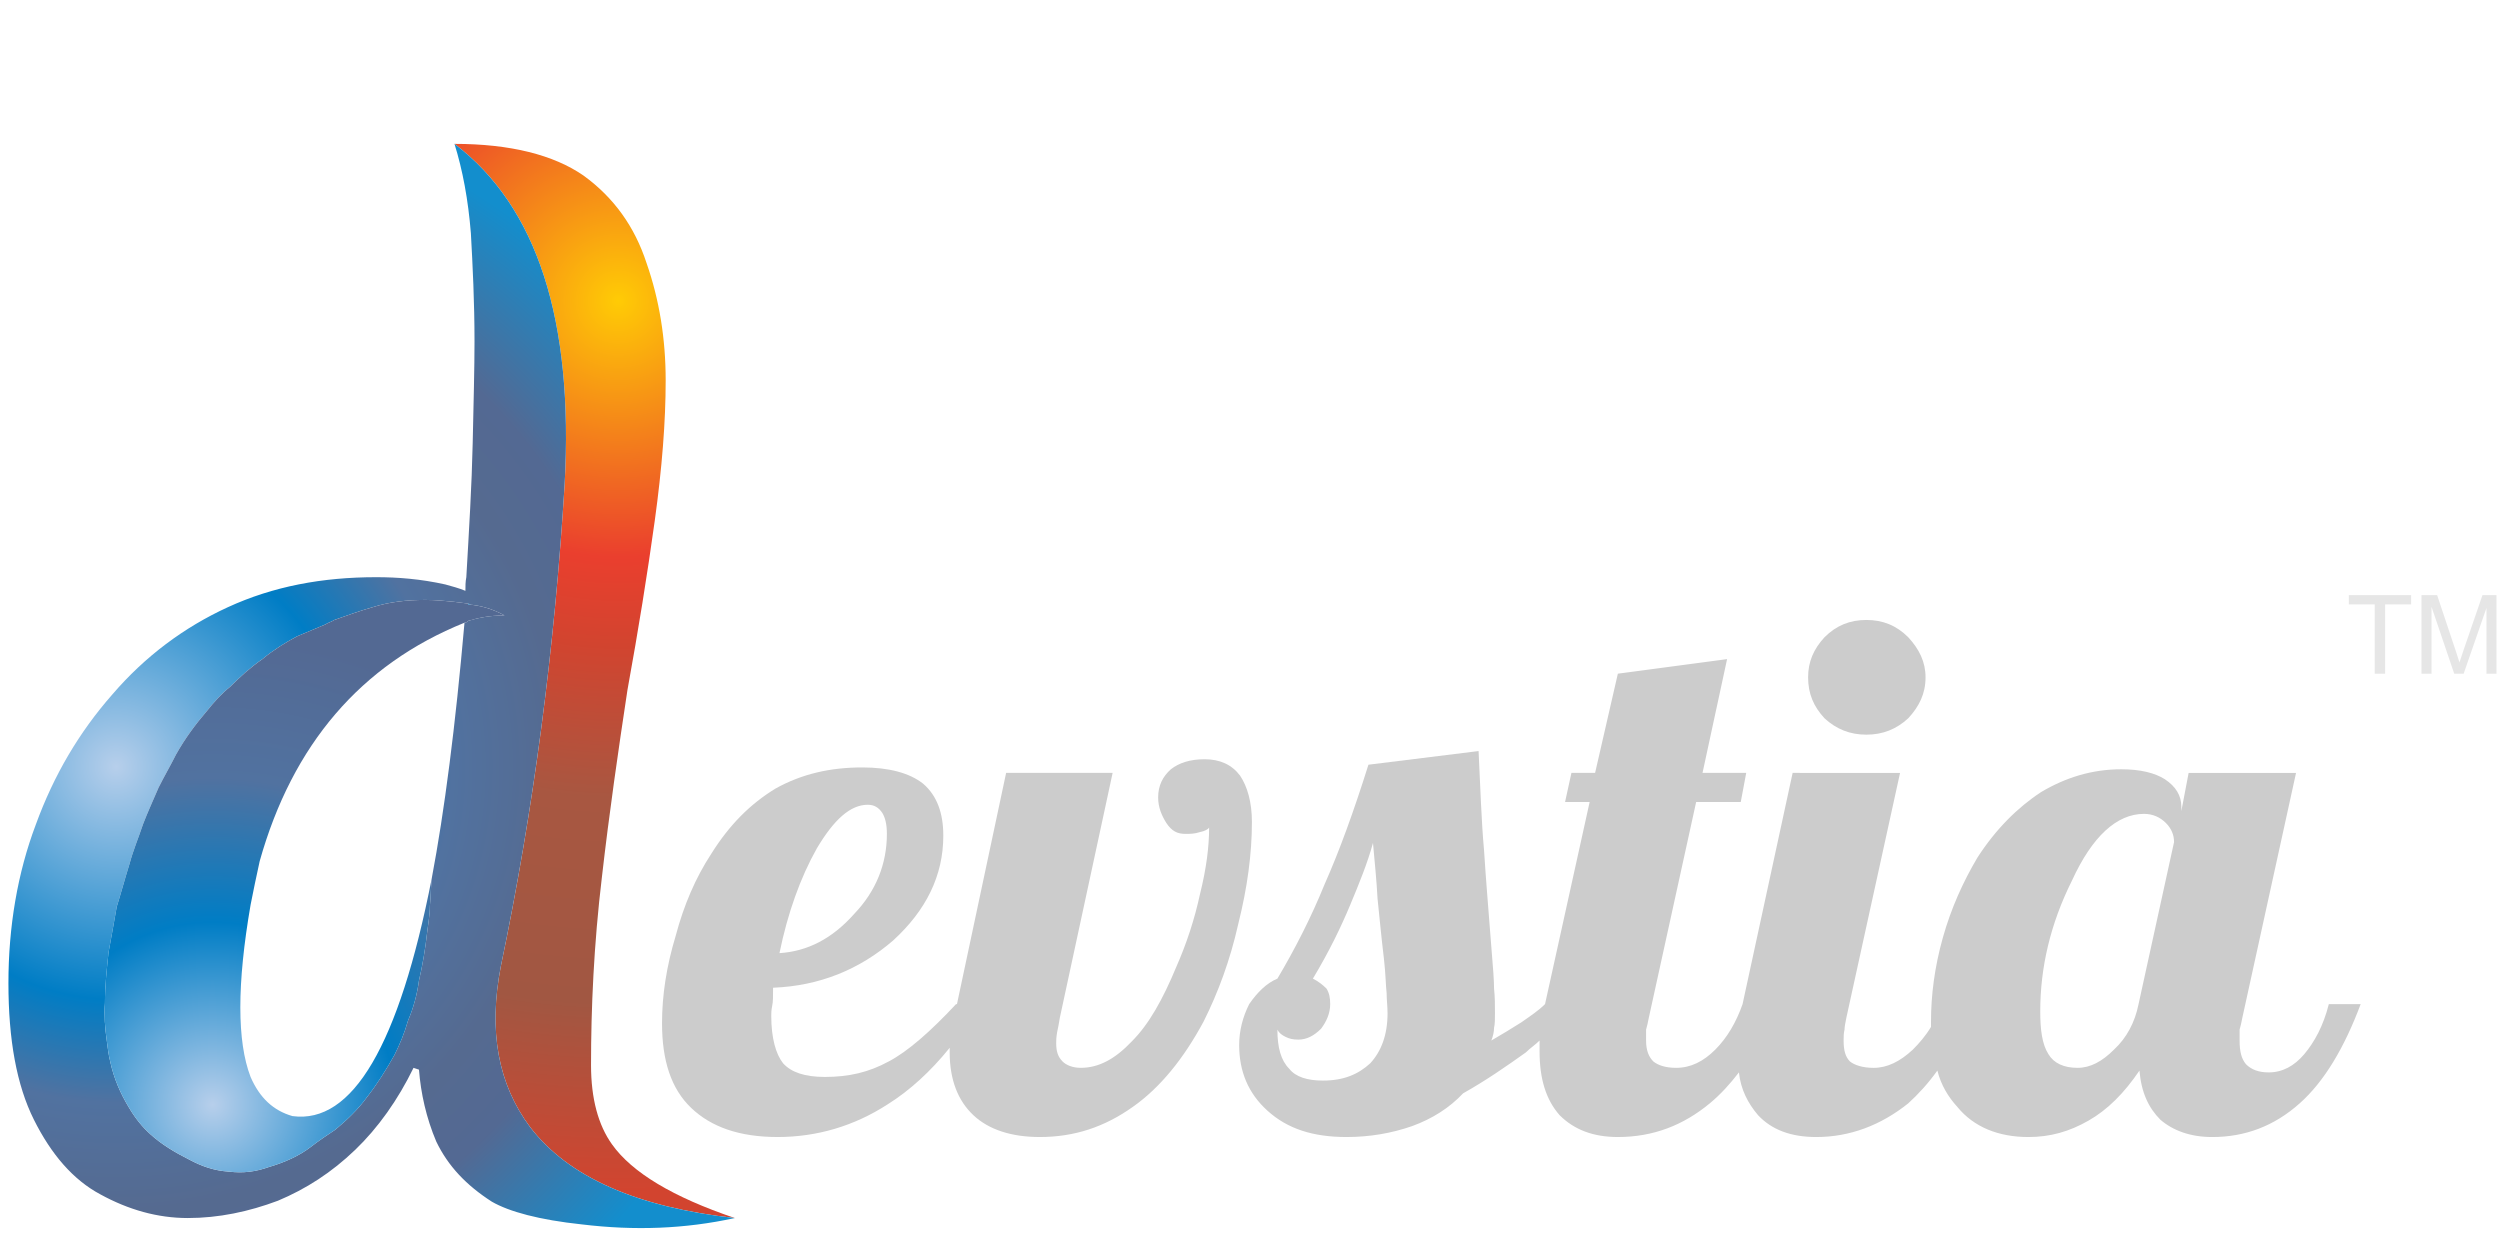 <?xml version="1.0" encoding="UTF-8" standalone="no"?>
<svg
   version="1.1"
   x="0"
   y="0"
   viewBox="0 0 74.7 37.5"
   xml:space="preserve"
   id="svg13"
   sodipodi:docname="logo-header-color.svg"
   inkscape:version="1.2.2 (b0a8486, 2022-12-01)"
   width="74.7"
   height="37.5"
   xmlns:inkscape="http://www.inkscape.org/namespaces/inkscape"
   xmlns:sodipodi="http://sodipodi.sourceforge.net/DTD/sodipodi-0.dtd"
   xmlns="http://www.w3.org/2000/svg"
   xmlns:svg="http://www.w3.org/2000/svg"><defs
   id="defs13"><radialGradient
   id="SVGID_1_"
   cx="0"
   cy="119.1"
   r="819.2"
   gradientTransform="matrix(0.125,0,0,0.125,66.999,2.353)"
   gradientUnits="userSpaceOnUse">
		<stop
   offset="0"
   style="stop-color:#FFCB05"
   id="stop1" />
		<stop
   offset="0.275"
   style="stop-color:#EA3F2E"
   id="stop2" />
		<stop
   offset="0.369"
   style="stop-color:#D2442F"
   id="stop3" />
		<stop
   offset="0.533"
   style="stop-color:#A85741"
   id="stop4" />
		<stop
   offset="0.753"
   style="stop-color:#A15742"
   id="stop5" />
		<stop
   offset="0.957"
   style="stop-color:#D2442F"
   id="stop6" />
	</radialGradient><radialGradient
   id="SVGID_2_"
   cx="0"
   cy="119.1"
   r="819.2"
   gradientTransform="matrix(0.095,0,0,0.095,11.83,57.106)"
   gradientUnits="userSpaceOnUse">
		<stop
   offset="0"
   style="stop-color:#B7CFEB"
   id="stop7" />
		<stop
   offset="0.329"
   style="stop-color:#007DC5"
   id="stop8" />
		<stop
   offset="0.474"
   style="stop-color:#5172A0"
   id="stop9" />
		<stop
   offset="0.627"
   style="stop-color:#556A90"
   id="stop10" />
		<stop
   offset="0.737"
   style="stop-color:#536993"
   id="stop11" />
		<stop
   offset="0.957"
   style="stop-color:#138ECD"
   id="stop12" />
	</radialGradient><radialGradient
   id="SVGID_3_"
   cx="0"
   cy="119.1"
   r="819.2"
   gradientTransform="matrix(0.077,0,0,0.077,22.431,96.381)"
   gradientUnits="userSpaceOnUse">
		<stop
   offset="0"
   style="stop-color:#B7CFEB"
   id="stop13" />
		<stop
   offset="0.318"
   style="stop-color:#007DC5"
   id="stop14" />
		<stop
   offset="0.569"
   style="stop-color:#5172A0"
   id="stop15" />
		<stop
   offset="0.816"
   style="stop-color:#536993"
   id="stop16" />
	</radialGradient><filter
   style="color-interpolation-filters:sRGB"
   inkscape:label="Lightness-Contrast"
   id="filter13"
   x="0"
   y="0"
   width="1"
   height="1"><feColorMatrix
     values="1.5 0 0 0 -0.25 0 1.5 0 0 -0.25 0 0 1.5 0 -0.25 0 0 0 1 0"
     id="feColorMatrix13" /></filter>
	
		<radialGradient
   id="radialGradient22"
   cx="0"
   cy="119.1"
   r="819.2"
   gradientTransform="matrix(0.125,0,0,0.125,66.999,2.353)"
   gradientUnits="userSpaceOnUse">
		<stop
   offset="0"
   style="stop-color:#FFCB05"
   id="stop17" />
		<stop
   offset="0.275"
   style="stop-color:#EA3F2E"
   id="stop18" />
		<stop
   offset="0.369"
   style="stop-color:#D2442F"
   id="stop19" />
		<stop
   offset="0.533"
   style="stop-color:#A85741"
   id="stop20" />
		<stop
   offset="0.753"
   style="stop-color:#A15742"
   id="stop21" />
		<stop
   offset="0.957"
   style="stop-color:#D2442F"
   id="stop22" />
	</radialGradient>
	
	
		<radialGradient
   id="radialGradient28"
   cx="0"
   cy="119.1"
   r="819.2"
   gradientTransform="matrix(0.095,0,0,0.095,11.83,57.106)"
   gradientUnits="userSpaceOnUse">
		<stop
   offset="0"
   style="stop-color:#B7CFEB"
   id="stop23" />
		<stop
   offset="0.329"
   style="stop-color:#007DC5"
   id="stop24" />
		<stop
   offset="0.474"
   style="stop-color:#5172A0"
   id="stop25" />
		<stop
   offset="0.627"
   style="stop-color:#556A90"
   id="stop26" />
		<stop
   offset="0.737"
   style="stop-color:#536993"
   id="stop27" />
		<stop
   offset="0.957"
   style="stop-color:#138ECD"
   id="stop28" />
	</radialGradient>
	
	
		<radialGradient
   id="radialGradient32"
   cx="0"
   cy="119.1"
   r="819.2"
   gradientTransform="matrix(0.077,0,0,0.077,22.431,96.381)"
   gradientUnits="userSpaceOnUse">
		<stop
   offset="0"
   style="stop-color:#B7CFEB"
   id="stop29" />
		<stop
   offset="0.318"
   style="stop-color:#007DC5"
   id="stop30" />
		<stop
   offset="0.569"
   style="stop-color:#5172A0"
   id="stop31" />
		<stop
   offset="0.816"
   style="stop-color:#536993"
   id="stop32" />
	</radialGradient>
	
	
	
	
	
</defs><sodipodi:namedview
   id="namedview13"
   pagecolor="#ffffff"
   bordercolor="#000000"
   borderopacity="0.25"
   inkscape:showpageshadow="2"
   inkscape:pageopacity="0.0"
   inkscape:pagecheckerboard="0"
   inkscape:deskcolor="#d1d1d1"
   inkscape:zoom="18.37341"
   inkscape:cx="44.112661"
   inkscape:cy="19.022054"
   inkscape:window-width="1891"
   inkscape:window-height="1027"
   inkscape:window-x="0"
   inkscape:window-y="25"
   inkscape:window-maximized="0"
   inkscape:current-layer="svg13"
   showgrid="false" />
  <style
   id="style1">
    .st0{fill:#fff}
  </style>
  
  
  
  
  
  
  
  
  
  
  
  
  
<path
   fill="url(#SVGID_1_)"
   d="M 63.2,3.5 C 59.9,1.2 55.1,0 49,0 c 9.1,6.9 13.1,19.4 12.1,37.4 -1.1,18 -3.4,35.7 -7,52.9 -1.4,7.2 -0.3,13 3.2,17.7 4.2,5.5 11.7,8.8 22.5,10 C 73,115.7 68.5,113 66.3,109.9 64.8,107.8 64,104.9 64,101.2 64,95 64.3,88 65.2,80.5 66,73.5 67,66.6 68,60 69.2,53.4 70.2,47.2 71,41.4 71.8,35.6 72.2,30.5 72.2,26 72.2,21.4 71.5,17.1 70.1,13.1 68.8,9.1 66.5,5.9 63.2,3.5 Z"
   id="path6"
   style="fill:url(#SVGID_1_);filter:url(#filter13)"
   transform="matrix(0.272,0,0,0.272,0.252,4.299)" /><path
   fill="url(#SVGID_2_)"
   d="m 50.8,9.8 c 0.2,3.6 0.4,7.6 0.4,11.9 0,2.9 -0.1,6.7 -0.2,11.2 -0.1,4.6 -0.4,9.5 -0.7,14.7 -0.1,0.5 -0.1,1 -0.1,1.5 -0.7,-0.3 -1.5,-0.5 -2.2,-0.7 -2.7,-0.6 -5.2,-0.8 -7.6,-0.8 -5.9,0 -11.3,1 -16.3,3.3 C 19.3,53.1 15,56.3 11.4,60.5 7.8,64.6 5,69.3 3,74.8 1,80.1 0,86 0,92.2 c 0,6.2 0.9,11.2 2.8,15 1.9,3.8 4.3,6.6 7.3,8.2 3.1,1.7 6.3,2.6 9.6,2.6 3.4,0 6.7,-0.7 9.9,-1.9 3.1,-1.3 5.9,-3.1 8.5,-5.6 2.5,-2.4 4.7,-5.5 6.4,-9 l 0.6,0.2 c 0.2,2.6 0.8,5.3 1.9,7.9 1.3,2.7 3.3,4.8 6.1,6.6 1.9,1.1 5.2,2 9.9,2.5 5.8,0.7 11.3,0.5 16.8,-0.7 C 69,116.8 61.5,113.5 57.3,108 53.8,103.3 52.7,97.5 54.1,90.3 57.7,73.1 60,55.4 61.1,37.4 62.1,19.4 58.1,6.9 49,0 c 0.9,2.9 1.5,6.1 1.8,9.8 z M 27.9,56.6 c 1.2,-1 2.5,-1.8 3.8,-2.5 l 3.1,-1.3 c 0.3,-0.2 0.7,-0.3 1,-0.5 1.4,-0.5 2.8,-1 4.2,-1.4 1.9,-0.6 3.8,-0.8 5.8,-0.8 1.1,0 2.1,0.1 3.1,0.2 l 1.6,0.2 0.3,0.1 h -0.3 c 1.4,0.1 2.7,0.5 4,1.2 -1.7,0 -3,0.3 -4,0.6 -0.1,0.1 -0.2,0.2 -0.4,0.2 -1,11.4 -2.2,20.7 -3.6,28.1 -0.1,1 -0.1,2 -0.2,3 0,1 -0.2,2 -0.3,2.9 -0.2,1.8 -0.5,3.6 -0.9,5.3 -0.2,1.5 -0.6,3 -1.2,4.4 -0.4,1.4 -0.9,2.6 -1.5,3.8 -0.9,1.6 -1.9,3.2 -3,4.6 -1,1.4 -2.3,2.6 -3.5,3.6 -0.9,0.6 -1.8,1.2 -2.7,1.9 -1.3,1 -2.9,1.7 -4.6,2.2 -1.4,0.5 -2.8,0.7 -4.4,0.5 -1.6,-0.1 -3,-0.6 -4.3,-1.3 -1.6,-0.8 -3.1,-1.7 -4.3,-2.8 -0.9,-0.8 -1.7,-1.8 -2.4,-3 -0.9,-1.5 -1.6,-3.1 -2,-4.9 -0.2,-0.8 -0.3,-1.6 -0.4,-2.4 -0.2,-1.4 -0.3,-2.8 -0.2,-4.1 0,-1.9 0.2,-3.7 0.4,-5.6 0.3,-1.6 0.6,-3.3 0.9,-5 0.5,-1.6 0.9,-3.1 1.4,-4.7 0.4,-1.5 1,-2.9 1.5,-4.4 0.5,-1.3 1.1,-2.6 1.7,-4 0.6,-1.2 1.3,-2.4 1.9,-3.6 1,-1.8 2.2,-3.4 3.4,-4.8 0.8,-1 1.6,-1.9 2.6,-2.7 1.1,-1.1 2.2,-2.1 3.5,-3 z"
   id="path12"
   style="fill:url(#SVGID_2_);filter:url(#filter13)"
   transform="matrix(0.272,0,0,0.272,0.252,4.299)" /><path
   fill="url(#SVGID_3_)"
   d="m 31.7,54.1 c -1.3,0.7 -2.6,1.5 -3.8,2.5 -1.3,0.9 -2.4,1.9 -3.5,3 -1,0.8 -1.8,1.7 -2.6,2.7 -1.2,1.4 -2.4,3 -3.4,4.8 -0.6,1.2 -1.3,2.4 -1.9,3.6 -0.6,1.4 -1.2,2.7 -1.7,4 -0.5,1.5 -1.1,2.9 -1.5,4.4 -0.5,1.6 -0.9,3.1 -1.4,4.7 -0.3,1.7 -0.6,3.4 -0.9,5 -0.2,1.9 -0.4,3.7 -0.4,5.6 -0.1,1.3 0,2.7 0.2,4.1 0.1,0.8 0.2,1.6 0.4,2.4 0.4,1.8 1.1,3.4 2,4.9 0.7,1.2 1.5,2.2 2.4,3 1.2,1.1 2.7,2 4.3,2.8 1.3,0.7 2.7,1.2 4.3,1.3 1.6,0.2 3,0 4.4,-0.5 1.7,-0.5 3.3,-1.2 4.6,-2.2 0.9,-0.7 1.8,-1.3 2.7,-1.9 1.2,-1 2.5,-2.2 3.5,-3.6 1.1,-1.4 2.1,-3 3,-4.6 0.6,-1.2 1.1,-2.4 1.5,-3.8 0.6,-1.4 1,-2.9 1.2,-4.4 0.4,-1.7 0.7,-3.5 0.9,-5.3 0.1,-0.9 0.3,-1.9 0.3,-2.9 0.1,-1 0.1,-2 0.2,-3 -3.6,18.3 -8.7,27 -15.3,26.1 -2.1,-0.6 -3.6,-2 -4.6,-4.3 -1.5,-3.9 -1.5,-10.2 0,-18.9 0.3,-1.5 0.6,-3 1,-4.8 3.6,-12.8 11.1,-21.6 22.5,-26.2 0.2,0 0.3,-0.1 0.4,-0.2 1,-0.3 2.3,-0.6 4,-0.6 -1.3,-0.7 -2.6,-1.1 -4,-1.2 v -0.1 l -1.6,-0.2 c -1,-0.1 -2,-0.2 -3.1,-0.2 -2,0 -3.9,0.2 -5.8,0.8 -1.4,0.4 -2.8,0.9 -4.2,1.4 -0.3,0.2 -0.7,0.3 -1,0.5 z"
   id="path16"
   style="fill:url(#SVGID_3_);filter:url(#filter13)"
   transform="matrix(0.272,0,0,0.272,0.252,4.299)" /><path
   fill="#007dc5"
   d="m 50.5,50.5 v 0.1 h 0.3 z"
   id="path17"
   transform="matrix(0.272,0,0,0.272,0.252,4.299)"
   style="filter:url(#filter13)" /><path
   fill="#282828"
   d="m 204.1,64.9 c 1.8,0 3.3,-0.6 4.6,-1.8 1.2,-1.3 1.9,-2.7 1.9,-4.5 0,-1.7 -0.7,-3.1 -1.9,-4.4 -1.3,-1.3 -2.8,-1.9 -4.6,-1.9 -1.8,0 -3.3,0.6 -4.6,1.9 -1.2,1.3 -1.8,2.7 -1.8,4.4 0,1.8 0.6,3.2 1.8,4.5 1.3,1.2 2.8,1.8 4.6,1.8 z"
   id="path18"
   transform="matrix(0.272,0,0,0.272,0.252,4.299)"
   style="fill:#cccccc;filter:url(#filter13)" /><path
   fill="#282828"
   d="m 190.3,72.3 0.6,-3.2 h -4.8 l 2.7,-12.5 -12,1.6 -2.5,10.9 h -2.6 l -0.7,3.2 h 2.7 l -4.9,22.2 c -0.7,0.7 -1.6,1.3 -2.6,2 -1.1,0.7 -2.1,1.3 -3.3,2 0.2,-0.5 0.3,-1 0.3,-1.4 0.1,-0.4 0.1,-1 0.1,-1.6 0,-0.9 0,-1.8 -0.1,-2.7 0,-0.8 -0.1,-2.3 -0.3,-4.6 -0.3,-3.9 -0.6,-7.4 -0.8,-10.6 -0.3,-3.3 -0.4,-6.9 -0.6,-10.9 l -12.1,1.5 c -1.6,5.1 -3.2,9.5 -4.8,13.1 -1.5,3.7 -3.3,7.2 -5.2,10.4 -1.2,0.5 -2.2,1.5 -3.1,2.8 -0.7,1.4 -1.1,2.9 -1.1,4.5 0,2.9 1,5.3 3.1,7.2 2.2,2 5,2.9 8.7,2.9 2.5,0 4.9,-0.4 7.2,-1.2 2.2,-0.8 4.1,-2 5.6,-3.6 2.5,-1.4 4.8,-3 6.9,-4.5 0.5,-0.5 1,-0.8 1.5,-1.3 0,0.4 0,0.8 0,1.2 0,3 0.7,5.3 2.2,7 1.6,1.6 3.7,2.4 6.4,2.4 3.9,0 7.2,-1.3 10.1,-3.7 1.2,-1 2.2,-2.1 3.2,-3.4 0.2,1.9 1,3.4 2.1,4.7 1.5,1.6 3.6,2.4 6.4,2.4 3.7,0 7.1,-1.3 10.1,-3.7 1.1,-1 2.2,-2.2 3.2,-3.6 0.4,1.6 1.2,2.9 2.2,4 1.8,2.2 4.5,3.3 7.8,3.3 2.4,0 4.5,-0.6 6.6,-1.8 2.1,-1.2 3.9,-3 5.6,-5.5 0.2,2.4 1,4.1 2.3,5.4 1.4,1.2 3.3,1.9 5.7,1.9 3.6,0 6.8,-1.2 9.6,-3.7 2.7,-2.4 4.9,-6.1 6.7,-10.9 h -3.5 c -0.6,2.4 -1.6,4.2 -2.7,5.5 -1.1,1.3 -2.4,2 -3.9,2 -1.1,0 -1.9,-0.3 -2.5,-0.9 -0.5,-0.6 -0.7,-1.4 -0.7,-2.6 0,-0.4 0,-0.8 0,-1.2 0.1,-0.3 0.2,-0.8 0.3,-1.3 l 5.9,-26.9 h -11.8 l -0.8,4.2 v -0.5 c 0,-1.2 -0.6,-2.2 -1.8,-3 -1.1,-0.7 -2.7,-1.1 -4.8,-1.1 -3.2,0 -6.1,0.9 -8.8,2.5 -2.6,1.7 -5,4.1 -7,7.2 -1.6,2.7 -2.9,5.6 -3.8,8.8 -0.9,3.2 -1.3,6.3 -1.3,9.2 0,0.2 0,0.4 0,0.6 -0.6,1 -1.3,1.8 -2,2.5 -1.4,1.3 -2.8,2 -4.3,2 -1.2,0 -2.1,-0.3 -2.6,-0.7 -0.5,-0.5 -0.7,-1.2 -0.7,-2.3 0,-0.4 0,-0.8 0.1,-1.2 0,-0.3 0.1,-0.8 0.2,-1.3 l 5.9,-26.9 H 196 l -5.5,25.4 c -0.7,2 -1.7,3.7 -3,5 -1.3,1.3 -2.7,2 -4.3,2 -1.2,0 -2,-0.3 -2.5,-0.7 -0.5,-0.5 -0.8,-1.2 -0.8,-2.3 0,-0.4 0,-0.8 0,-1.2 0.1,-0.3 0.2,-0.8 0.3,-1.3 l 5.2,-23.7 z m 44.3,1.3 c 1,0 1.8,0.4 2.4,1 0.6,0.6 0.9,1.3 0.9,2.1 L 234,94.5 c -0.4,2 -1.3,3.7 -2.7,5 -1.3,1.3 -2.6,2 -4,2 -1.5,0 -2.6,-0.5 -3.2,-1.5 -0.7,-1.1 -0.9,-2.7 -0.9,-4.7 0,-4.8 1.1,-9.6 3.5,-14.4 2.2,-4.8 4.9,-7.3 7.9,-7.3 z m -84.7,3.2 c 0.2,2.2 0.4,4.2 0.5,6.1 0.2,1.9 0.4,4.1 0.7,6.6 0.2,1.7 0.2,3 0.3,3.8 0,0.7 0.1,1.5 0.1,2.2 0,2.4 -0.7,4.2 -1.9,5.5 -1.3,1.2 -2.9,1.9 -5.2,1.9 -1.7,0 -3,-0.4 -3.7,-1.3 -0.9,-0.9 -1.3,-2.3 -1.3,-4.3 0.2,0.4 0.5,0.6 0.9,0.8 0.4,0.2 0.8,0.3 1.4,0.3 0.9,0 1.7,-0.4 2.5,-1.2 0.6,-0.8 1,-1.7 1,-2.7 0,-0.7 -0.1,-1.2 -0.4,-1.7 -0.4,-0.4 -0.9,-0.8 -1.5,-1.1 1.8,-3 3.1,-5.7 4.1,-8.1 1,-2.4 1.9,-4.6 2.5,-6.8 z"
   id="path19"
   transform="matrix(0.272,0,0,0.272,0.252,4.299)"
   style="fill:#cccccc;filter:url(#filter13)" /><path
   fill="#282828"
   d="m 100.5,70.3 c -1.5,-1.2 -3.8,-1.8 -6.7,-1.8 -3.5,0 -6.6,0.7 -9.5,2.3 -2.8,1.7 -5.1,4 -7.1,7.2 -1.7,2.6 -3,5.6 -3.9,9 -1,3.3 -1.5,6.5 -1.5,9.6 0,4.1 1,7.2 3.2,9.3 2.2,2.1 5.3,3.2 9.5,3.2 4.3,0 8.4,-1.2 12.1,-3.6 2.4,-1.5 4.7,-3.6 6.8,-6.2 0,0.2 0,0.4 0,0.5 0,3 0.9,5.3 2.6,6.9 1.7,1.6 4.2,2.4 7.3,2.4 3.8,0 7.1,-1.1 10.2,-3.3 3,-2.1 5.6,-5.3 7.8,-9.4 1.6,-3.2 2.9,-6.7 3.8,-10.7 1,-4 1.5,-7.7 1.5,-11.2 0,-2.2 -0.5,-3.9 -1.3,-5.1 -0.9,-1.2 -2.2,-1.8 -3.9,-1.8 -1.6,0 -2.8,0.4 -3.7,1.1 -0.9,0.8 -1.4,1.8 -1.4,3.1 0,1.1 0.4,2 0.9,2.8 0.6,0.9 1.2,1.2 2.1,1.2 0.5,0 1,0 1.6,-0.2 0.5,-0.1 0.9,-0.3 1,-0.5 0,2.1 -0.3,4.5 -1,7.3 -0.6,2.8 -1.5,5.5 -2.6,8 -1.5,3.6 -3,6.3 -4.9,8.2 -1.8,1.9 -3.6,2.9 -5.6,2.9 -0.9,0 -1.6,-0.3 -2,-0.7 -0.5,-0.5 -0.7,-1.1 -0.7,-2 0,-0.3 0,-0.6 0.1,-1.2 0.1,-0.4 0.2,-1 0.3,-1.6 l 5.8,-26.9 h -11.7 l -5.4,25.4 h -0.1 c -2.8,3 -5.3,5.2 -7.4,6.3 -2.2,1.2 -4.4,1.7 -7,1.7 -2.2,0 -3.7,-0.5 -4.6,-1.5 -0.8,-1 -1.3,-2.8 -1.3,-5.2 0,-0.3 0,-0.6 0.1,-1.1 0.1,-0.4 0.1,-1.1 0.1,-2 5.1,-0.2 9.5,-2 13.2,-5.2 3.6,-3.3 5.5,-7.1 5.5,-11.5 0,-2.5 -0.7,-4.4 -2.2,-5.7 z m -6.1,2.3 c 0.7,0 1.2,0.3 1.6,0.9 0.3,0.5 0.5,1.2 0.5,2.3 0,3.3 -1.2,6.3 -3.6,8.8 -2.4,2.7 -5.1,4.1 -8.2,4.3 0.9,-4.4 2.3,-8.3 4.1,-11.5 1.9,-3.2 3.7,-4.8 5.6,-4.8 z"
   id="path20"
   transform="matrix(0.272,0,0,0.272,0.252,4.299)"
   style="fill:#cccccc;filter:url(#filter13)" /><g
   aria-label="TM"
   id="text458"
   style="font-size:5.333px;font-family:Arial;-inkscape-font-specification:Arial;fill:#e6e6e6;fill-rule:evenodd;stroke-width:0.05;stroke-miterlimit:1"
   transform="matrix(1.016,0,0,1.016,-3.544,-0.015)"><path
     d="m 73.328,19.829 v -2.039 h -0.762 v -0.273 h 1.832 v 0.273 h -0.765 v 2.039 z"
     id="path569"
     style="stroke-width:0.03" /><path
     d="m 74.703,19.829 v -2.311 h 0.46 l 0.547,1.637 q 0.076,0.229 0.11,0.342 0.039,-0.126 0.123,-0.371 l 0.553,-1.608 h 0.412 v 2.311 H 76.614 V 17.894 l -0.672,1.935 H 75.666 L 74.998,17.861 v 1.968 z"
     id="path571"
     style="stroke-width:0.03" /></g></svg>
